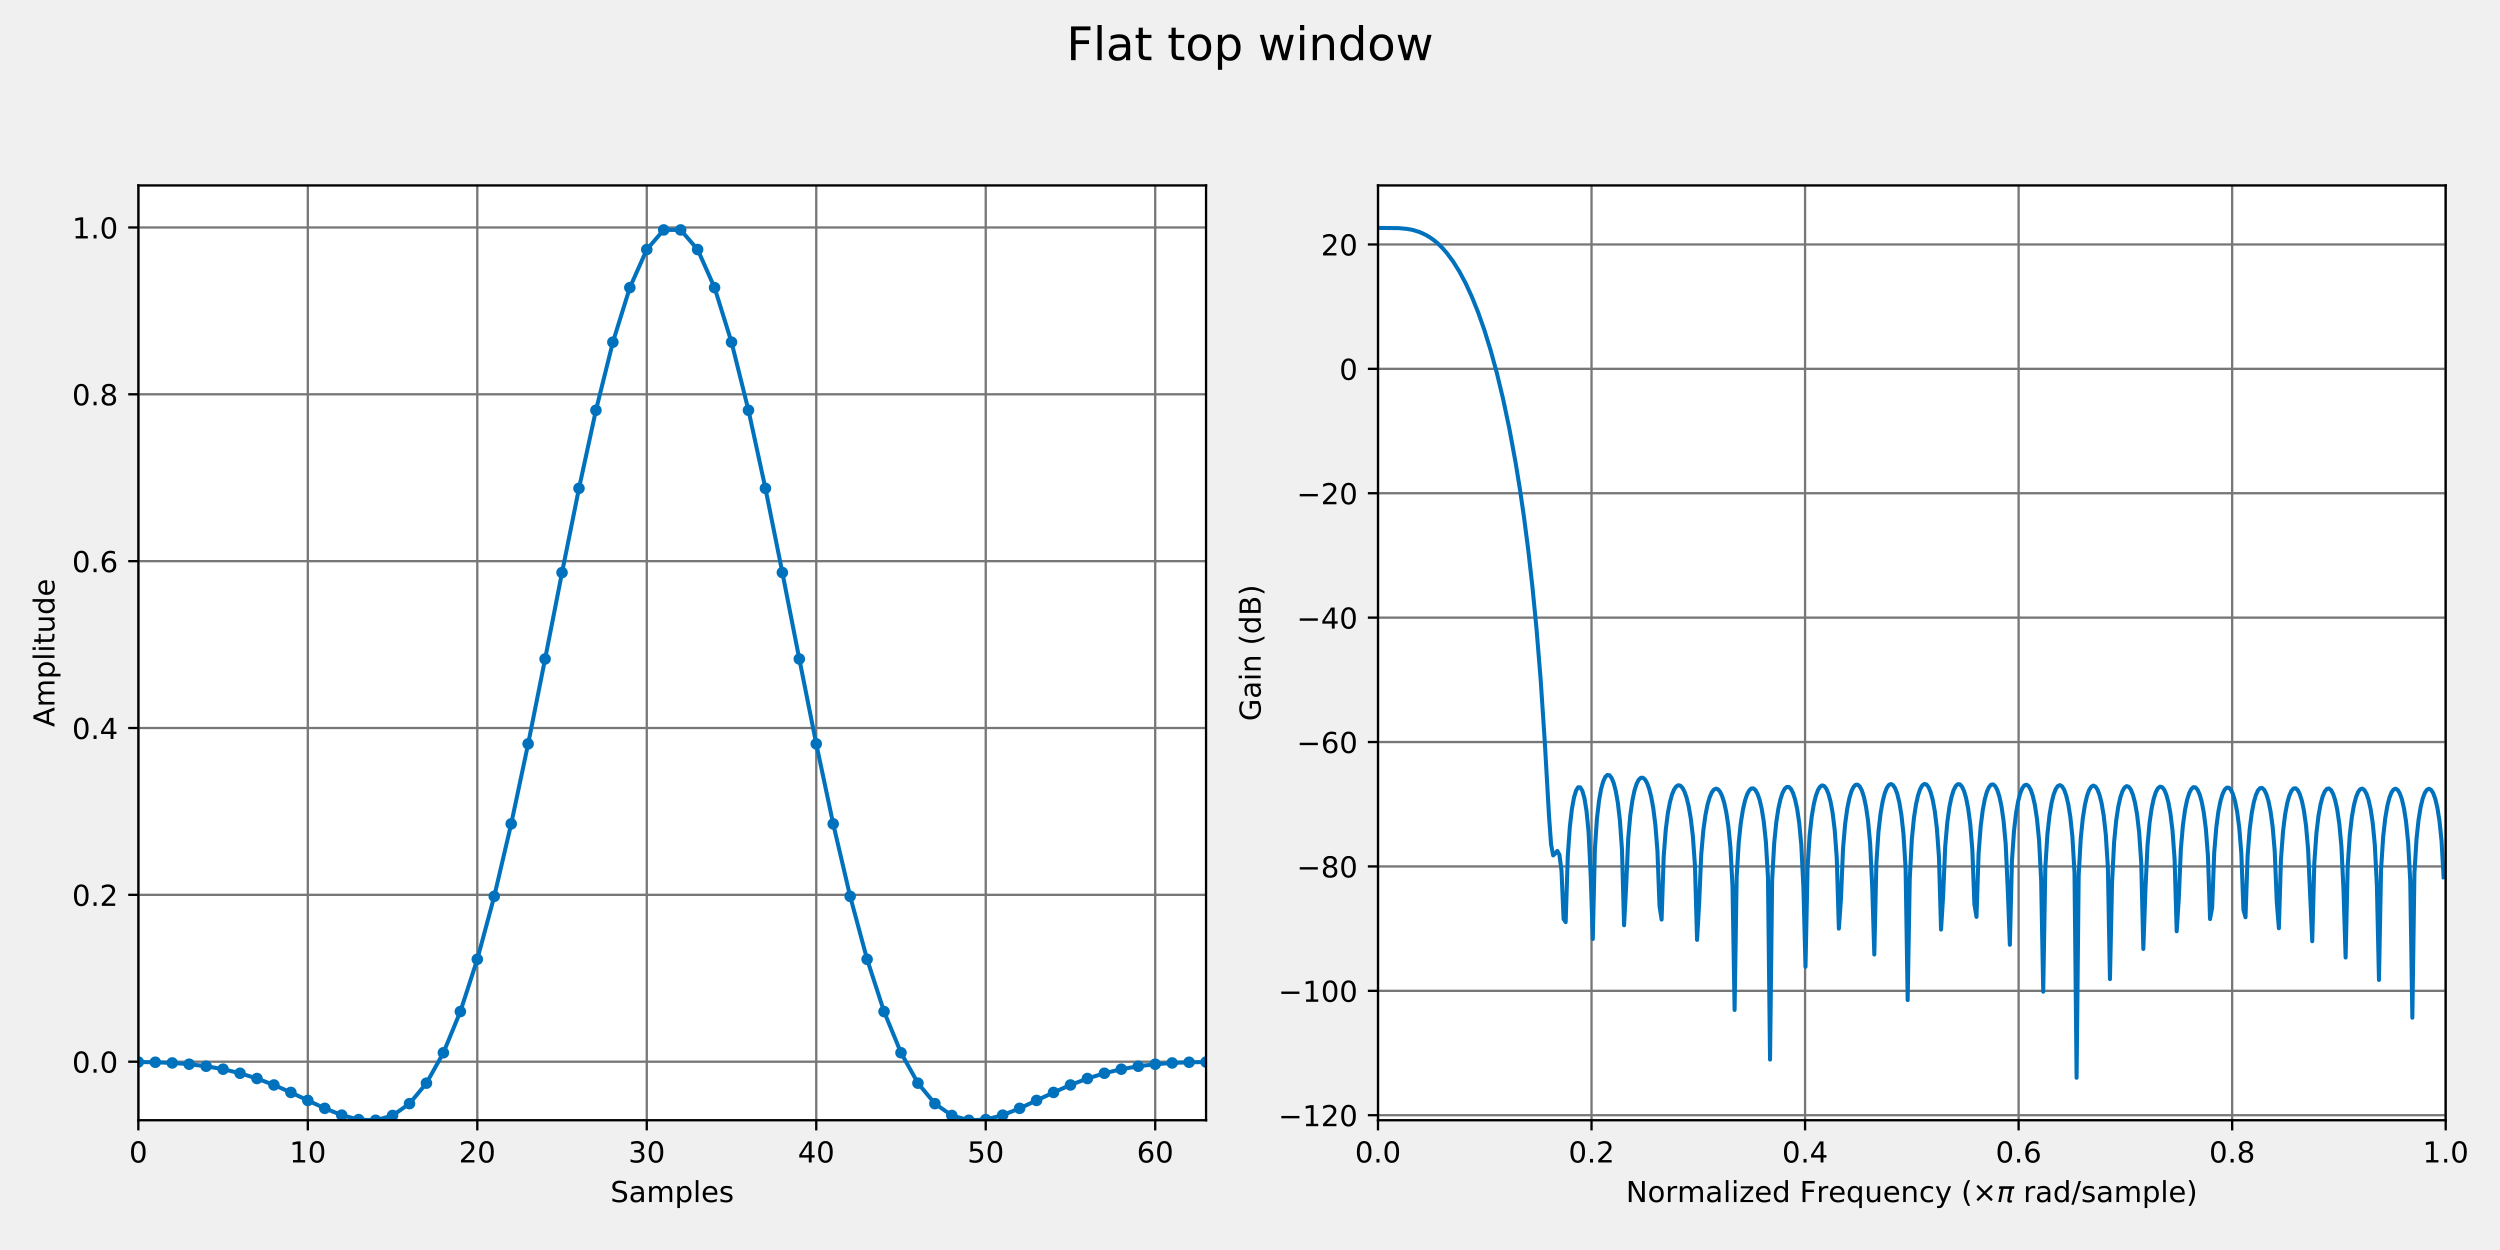 <?xml version="1.0" encoding="utf-8" standalone="no"?>
<!DOCTYPE svg PUBLIC "-//W3C//DTD SVG 1.1//EN"
  "http://www.w3.org/Graphics/SVG/1.1/DTD/svg11.dtd">
<!-- Created with matplotlib (https://matplotlib.org/) -->
<svg height="432pt" version="1.1" viewBox="0 0 864 432" width="864pt" xmlns="http://www.w3.org/2000/svg" xmlns:xlink="http://www.w3.org/1999/xlink">
 <defs>
  <style type="text/css">*{stroke-linecap:butt;stroke-linejoin:round;}</style>
 </defs>
 <g id="figure_1">
  <g id="patch_1">
   <path d="M 0 432 
L 864 432 
L 864 0 
L 0 0 
z
" style="fill:#f0f0f0;"/>
  </g>
  <g id="axes_1">
   <g id="patch_2">
    <path d="M 47.81 387.16 
L 416.812 387.16 
L 416.812 64.08 
L 47.81 64.08 
z
" style="fill:#ffffff;"/>
   </g>
   <g id="matplotlib.axis_1">
    <g id="xtick_1">
     <g id="line2d_1">
      <path clip-path="url(#p58a4da4b62)" d="M 47.81 387.16 
L 47.81 64.08 
" style="fill:none;stroke:#777777;stroke-linecap:square;stroke-width:0.8;"/>
     </g>
     <g id="line2d_2">
      <defs>
       <path d="M 0 0 
L 0 3.5 
" id="m24d1edf289" style="stroke:#000000;stroke-width:0.8;"/>
      </defs>
      <g>
       <use style="stroke:#000000;stroke-width:0.8;" x="47.81" xlink:href="#m24d1edf289" y="387.16"/>
      </g>
     </g>
     <g id="text_1">
      <!-- 0 -->
      <g transform="translate(44.629 401.758)scale(0.1 -0.1)">
       <defs>
        <path d="M 31.781 66.406 
Q 24.172 66.406 20.328 58.906 
Q 16.5 51.422 16.5 36.375 
Q 16.5 21.391 20.328 13.891 
Q 24.172 6.391 31.781 6.391 
Q 39.453 6.391 43.281 13.891 
Q 47.125 21.391 47.125 36.375 
Q 47.125 51.422 43.281 58.906 
Q 39.453 66.406 31.781 66.406 
z
M 31.781 74.219 
Q 44.047 74.219 50.516 64.516 
Q 56.984 54.828 56.984 36.375 
Q 56.984 17.969 50.516 8.266 
Q 44.047 -1.422 31.781 -1.422 
Q 19.531 -1.422 13.062 8.266 
Q 6.594 17.969 6.594 36.375 
Q 6.594 54.828 13.062 64.516 
Q 19.531 74.219 31.781 74.219 
z
" id="DejaVuSans-48"/>
       </defs>
       <use xlink:href="#DejaVuSans-48"/>
      </g>
     </g>
    </g>
    <g id="xtick_2">
     <g id="line2d_3">
      <path clip-path="url(#p58a4da4b62)" d="M 106.382 387.16 
L 106.382 64.08 
" style="fill:none;stroke:#777777;stroke-linecap:square;stroke-width:0.8;"/>
     </g>
     <g id="line2d_4">
      <g>
       <use style="stroke:#000000;stroke-width:0.8;" x="106.382" xlink:href="#m24d1edf289" y="387.16"/>
      </g>
     </g>
     <g id="text_2">
      <!-- 10 -->
      <g transform="translate(100.019 401.758)scale(0.1 -0.1)">
       <defs>
        <path d="M 12.406 8.297 
L 28.516 8.297 
L 28.516 63.922 
L 10.984 60.406 
L 10.984 69.391 
L 28.422 72.906 
L 38.281 72.906 
L 38.281 8.297 
L 54.391 8.297 
L 54.391 0 
L 12.406 0 
z
" id="DejaVuSans-49"/>
       </defs>
       <use xlink:href="#DejaVuSans-49"/>
       <use x="63.623" xlink:href="#DejaVuSans-48"/>
      </g>
     </g>
    </g>
    <g id="xtick_3">
     <g id="line2d_5">
      <path clip-path="url(#p58a4da4b62)" d="M 164.954 387.16 
L 164.954 64.08 
" style="fill:none;stroke:#777777;stroke-linecap:square;stroke-width:0.8;"/>
     </g>
     <g id="line2d_6">
      <g>
       <use style="stroke:#000000;stroke-width:0.8;" x="164.954" xlink:href="#m24d1edf289" y="387.16"/>
      </g>
     </g>
     <g id="text_3">
      <!-- 20 -->
      <g transform="translate(158.591 401.758)scale(0.1 -0.1)">
       <defs>
        <path d="M 19.188 8.297 
L 53.609 8.297 
L 53.609 0 
L 7.328 0 
L 7.328 8.297 
Q 12.938 14.109 22.625 23.891 
Q 32.328 33.688 34.812 36.531 
Q 39.547 41.844 41.422 45.531 
Q 43.312 49.219 43.312 52.781 
Q 43.312 58.594 39.234 62.25 
Q 35.156 65.922 28.609 65.922 
Q 23.969 65.922 18.812 64.312 
Q 13.672 62.703 7.812 59.422 
L 7.812 69.391 
Q 13.766 71.781 18.938 73 
Q 24.125 74.219 28.422 74.219 
Q 39.75 74.219 46.484 68.547 
Q 53.219 62.891 53.219 53.422 
Q 53.219 48.922 51.531 44.891 
Q 49.859 40.875 45.406 35.406 
Q 44.188 33.984 37.641 27.219 
Q 31.109 20.453 19.188 8.297 
z
" id="DejaVuSans-50"/>
       </defs>
       <use xlink:href="#DejaVuSans-50"/>
       <use x="63.623" xlink:href="#DejaVuSans-48"/>
      </g>
     </g>
    </g>
    <g id="xtick_4">
     <g id="line2d_7">
      <path clip-path="url(#p58a4da4b62)" d="M 223.525 387.16 
L 223.525 64.08 
" style="fill:none;stroke:#777777;stroke-linecap:square;stroke-width:0.8;"/>
     </g>
     <g id="line2d_8">
      <g>
       <use style="stroke:#000000;stroke-width:0.8;" x="223.525" xlink:href="#m24d1edf289" y="387.16"/>
      </g>
     </g>
     <g id="text_4">
      <!-- 30 -->
      <g transform="translate(217.163 401.758)scale(0.1 -0.1)">
       <defs>
        <path d="M 40.578 39.312 
Q 47.656 37.797 51.625 33 
Q 55.609 28.219 55.609 21.188 
Q 55.609 10.406 48.188 4.484 
Q 40.766 -1.422 27.094 -1.422 
Q 22.516 -1.422 17.656 -0.516 
Q 12.797 0.391 7.625 2.203 
L 7.625 11.719 
Q 11.719 9.328 16.594 8.109 
Q 21.484 6.891 26.812 6.891 
Q 36.078 6.891 40.938 10.547 
Q 45.797 14.203 45.797 21.188 
Q 45.797 27.641 41.281 31.266 
Q 36.766 34.906 28.719 34.906 
L 20.219 34.906 
L 20.219 43.016 
L 29.109 43.016 
Q 36.375 43.016 40.234 45.922 
Q 44.094 48.828 44.094 54.297 
Q 44.094 59.906 40.109 62.906 
Q 36.141 65.922 28.719 65.922 
Q 24.656 65.922 20.016 65.031 
Q 15.375 64.156 9.812 62.312 
L 9.812 71.094 
Q 15.438 72.656 20.344 73.438 
Q 25.25 74.219 29.594 74.219 
Q 40.828 74.219 47.359 69.109 
Q 53.906 64.016 53.906 55.328 
Q 53.906 49.266 50.438 45.094 
Q 46.969 40.922 40.578 39.312 
z
" id="DejaVuSans-51"/>
       </defs>
       <use xlink:href="#DejaVuSans-51"/>
       <use x="63.623" xlink:href="#DejaVuSans-48"/>
      </g>
     </g>
    </g>
    <g id="xtick_5">
     <g id="line2d_9">
      <path clip-path="url(#p58a4da4b62)" d="M 282.097 387.16 
L 282.097 64.08 
" style="fill:none;stroke:#777777;stroke-linecap:square;stroke-width:0.8;"/>
     </g>
     <g id="line2d_10">
      <g>
       <use style="stroke:#000000;stroke-width:0.8;" x="282.097" xlink:href="#m24d1edf289" y="387.16"/>
      </g>
     </g>
     <g id="text_5">
      <!-- 40 -->
      <g transform="translate(275.735 401.758)scale(0.1 -0.1)">
       <defs>
        <path d="M 37.797 64.312 
L 12.891 25.391 
L 37.797 25.391 
z
M 35.203 72.906 
L 47.609 72.906 
L 47.609 25.391 
L 58.016 25.391 
L 58.016 17.188 
L 47.609 17.188 
L 47.609 0 
L 37.797 0 
L 37.797 17.188 
L 4.891 17.188 
L 4.891 26.703 
z
" id="DejaVuSans-52"/>
       </defs>
       <use xlink:href="#DejaVuSans-52"/>
       <use x="63.623" xlink:href="#DejaVuSans-48"/>
      </g>
     </g>
    </g>
    <g id="xtick_6">
     <g id="line2d_11">
      <path clip-path="url(#p58a4da4b62)" d="M 340.669 387.16 
L 340.669 64.08 
" style="fill:none;stroke:#777777;stroke-linecap:square;stroke-width:0.8;"/>
     </g>
     <g id="line2d_12">
      <g>
       <use style="stroke:#000000;stroke-width:0.8;" x="340.669" xlink:href="#m24d1edf289" y="387.16"/>
      </g>
     </g>
     <g id="text_6">
      <!-- 50 -->
      <g transform="translate(334.307 401.758)scale(0.1 -0.1)">
       <defs>
        <path d="M 10.797 72.906 
L 49.516 72.906 
L 49.516 64.594 
L 19.828 64.594 
L 19.828 46.734 
Q 21.969 47.469 24.109 47.828 
Q 26.266 48.188 28.422 48.188 
Q 40.625 48.188 47.75 41.5 
Q 54.891 34.812 54.891 23.391 
Q 54.891 11.625 47.562 5.094 
Q 40.234 -1.422 26.906 -1.422 
Q 22.312 -1.422 17.547 -0.641 
Q 12.797 0.141 7.719 1.703 
L 7.719 11.625 
Q 12.109 9.234 16.797 8.062 
Q 21.484 6.891 26.703 6.891 
Q 35.156 6.891 40.078 11.328 
Q 45.016 15.766 45.016 23.391 
Q 45.016 31 40.078 35.438 
Q 35.156 39.891 26.703 39.891 
Q 22.75 39.891 18.812 39.016 
Q 14.891 38.141 10.797 36.281 
z
" id="DejaVuSans-53"/>
       </defs>
       <use xlink:href="#DejaVuSans-53"/>
       <use x="63.623" xlink:href="#DejaVuSans-48"/>
      </g>
     </g>
    </g>
    <g id="xtick_7">
     <g id="line2d_13">
      <path clip-path="url(#p58a4da4b62)" d="M 399.241 387.16 
L 399.241 64.08 
" style="fill:none;stroke:#777777;stroke-linecap:square;stroke-width:0.8;"/>
     </g>
     <g id="line2d_14">
      <g>
       <use style="stroke:#000000;stroke-width:0.8;" x="399.241" xlink:href="#m24d1edf289" y="387.16"/>
      </g>
     </g>
     <g id="text_7">
      <!-- 60 -->
      <g transform="translate(392.878 401.758)scale(0.1 -0.1)">
       <defs>
        <path d="M 33.016 40.375 
Q 26.375 40.375 22.484 35.828 
Q 18.609 31.297 18.609 23.391 
Q 18.609 15.531 22.484 10.953 
Q 26.375 6.391 33.016 6.391 
Q 39.656 6.391 43.531 10.953 
Q 47.406 15.531 47.406 23.391 
Q 47.406 31.297 43.531 35.828 
Q 39.656 40.375 33.016 40.375 
z
M 52.594 71.297 
L 52.594 62.312 
Q 48.875 64.062 45.094 64.984 
Q 41.312 65.922 37.594 65.922 
Q 27.828 65.922 22.672 59.328 
Q 17.531 52.734 16.797 39.406 
Q 19.672 43.656 24.016 45.922 
Q 28.375 48.188 33.594 48.188 
Q 44.578 48.188 50.953 41.516 
Q 57.328 34.859 57.328 23.391 
Q 57.328 12.156 50.688 5.359 
Q 44.047 -1.422 33.016 -1.422 
Q 20.359 -1.422 13.672 8.266 
Q 6.984 17.969 6.984 36.375 
Q 6.984 53.656 15.188 63.938 
Q 23.391 74.219 37.203 74.219 
Q 40.922 74.219 44.703 73.484 
Q 48.484 72.75 52.594 71.297 
z
" id="DejaVuSans-54"/>
       </defs>
       <use xlink:href="#DejaVuSans-54"/>
       <use x="63.623" xlink:href="#DejaVuSans-48"/>
      </g>
     </g>
    </g>
    <g id="text_8">
     <!-- Samples -->
     <g transform="translate(210.958 415.437)scale(0.1 -0.1)">
      <defs>
       <path d="M 53.516 70.516 
L 53.516 60.891 
Q 47.906 63.578 42.922 64.891 
Q 37.938 66.219 33.297 66.219 
Q 25.25 66.219 20.875 63.094 
Q 16.5 59.969 16.5 54.203 
Q 16.5 49.359 19.406 46.891 
Q 22.312 44.438 30.422 42.922 
L 36.375 41.703 
Q 47.406 39.594 52.656 34.297 
Q 57.906 29 57.906 20.125 
Q 57.906 9.516 50.797 4.047 
Q 43.703 -1.422 29.984 -1.422 
Q 24.812 -1.422 18.969 -0.25 
Q 13.141 0.922 6.891 3.219 
L 6.891 13.375 
Q 12.891 10.016 18.656 8.297 
Q 24.422 6.594 29.984 6.594 
Q 38.422 6.594 43.016 9.906 
Q 47.609 13.234 47.609 19.391 
Q 47.609 24.75 44.312 27.781 
Q 41.016 30.812 33.5 32.328 
L 27.484 33.5 
Q 16.453 35.688 11.516 40.375 
Q 6.594 45.062 6.594 53.422 
Q 6.594 63.094 13.406 68.656 
Q 20.219 74.219 32.172 74.219 
Q 37.312 74.219 42.625 73.281 
Q 47.953 72.359 53.516 70.516 
z
" id="DejaVuSans-83"/>
       <path d="M 34.281 27.484 
Q 23.391 27.484 19.188 25 
Q 14.984 22.516 14.984 16.5 
Q 14.984 11.719 18.141 8.906 
Q 21.297 6.109 26.703 6.109 
Q 34.188 6.109 38.703 11.406 
Q 43.219 16.703 43.219 25.484 
L 43.219 27.484 
z
M 52.203 31.203 
L 52.203 0 
L 43.219 0 
L 43.219 8.297 
Q 40.141 3.328 35.547 0.953 
Q 30.953 -1.422 24.312 -1.422 
Q 15.922 -1.422 10.953 3.297 
Q 6 8.016 6 15.922 
Q 6 25.141 12.172 29.828 
Q 18.359 34.516 30.609 34.516 
L 43.219 34.516 
L 43.219 35.406 
Q 43.219 41.609 39.141 45 
Q 35.062 48.391 27.688 48.391 
Q 23 48.391 18.547 47.266 
Q 14.109 46.141 10.016 43.891 
L 10.016 52.203 
Q 14.938 54.109 19.578 55.047 
Q 24.219 56 28.609 56 
Q 40.484 56 46.344 49.844 
Q 52.203 43.703 52.203 31.203 
z
" id="DejaVuSans-97"/>
       <path d="M 52 44.188 
Q 55.375 50.25 60.062 53.125 
Q 64.75 56 71.094 56 
Q 79.641 56 84.281 50.016 
Q 88.922 44.047 88.922 33.016 
L 88.922 0 
L 79.891 0 
L 79.891 32.719 
Q 79.891 40.578 77.094 44.375 
Q 74.312 48.188 68.609 48.188 
Q 61.625 48.188 57.562 43.547 
Q 53.516 38.922 53.516 30.906 
L 53.516 0 
L 44.484 0 
L 44.484 32.719 
Q 44.484 40.625 41.703 44.406 
Q 38.922 48.188 33.109 48.188 
Q 26.219 48.188 22.156 43.531 
Q 18.109 38.875 18.109 30.906 
L 18.109 0 
L 9.078 0 
L 9.078 54.688 
L 18.109 54.688 
L 18.109 46.188 
Q 21.188 51.219 25.484 53.609 
Q 29.781 56 35.688 56 
Q 41.656 56 45.828 52.969 
Q 50 49.953 52 44.188 
z
" id="DejaVuSans-109"/>
       <path d="M 18.109 8.203 
L 18.109 -20.797 
L 9.078 -20.797 
L 9.078 54.688 
L 18.109 54.688 
L 18.109 46.391 
Q 20.953 51.266 25.266 53.625 
Q 29.594 56 35.594 56 
Q 45.562 56 51.781 48.094 
Q 58.016 40.188 58.016 27.297 
Q 58.016 14.406 51.781 6.484 
Q 45.562 -1.422 35.594 -1.422 
Q 29.594 -1.422 25.266 0.953 
Q 20.953 3.328 18.109 8.203 
z
M 48.688 27.297 
Q 48.688 37.203 44.609 42.844 
Q 40.531 48.484 33.406 48.484 
Q 26.266 48.484 22.188 42.844 
Q 18.109 37.203 18.109 27.297 
Q 18.109 17.391 22.188 11.75 
Q 26.266 6.109 33.406 6.109 
Q 40.531 6.109 44.609 11.75 
Q 48.688 17.391 48.688 27.297 
z
" id="DejaVuSans-112"/>
       <path d="M 9.422 75.984 
L 18.406 75.984 
L 18.406 0 
L 9.422 0 
z
" id="DejaVuSans-108"/>
       <path d="M 56.203 29.594 
L 56.203 25.203 
L 14.891 25.203 
Q 15.484 15.922 20.484 11.062 
Q 25.484 6.203 34.422 6.203 
Q 39.594 6.203 44.453 7.469 
Q 49.312 8.734 54.109 11.281 
L 54.109 2.781 
Q 49.266 0.734 44.188 -0.344 
Q 39.109 -1.422 33.891 -1.422 
Q 20.797 -1.422 13.156 6.188 
Q 5.516 13.812 5.516 26.812 
Q 5.516 40.234 12.766 48.109 
Q 20.016 56 32.328 56 
Q 43.359 56 49.781 48.891 
Q 56.203 41.797 56.203 29.594 
z
M 47.219 32.234 
Q 47.125 39.594 43.094 43.984 
Q 39.062 48.391 32.422 48.391 
Q 24.906 48.391 20.391 44.141 
Q 15.875 39.891 15.188 32.172 
z
" id="DejaVuSans-101"/>
       <path d="M 44.281 53.078 
L 44.281 44.578 
Q 40.484 46.531 36.375 47.5 
Q 32.281 48.484 27.875 48.484 
Q 21.188 48.484 17.844 46.438 
Q 14.5 44.391 14.5 40.281 
Q 14.5 37.156 16.891 35.375 
Q 19.281 33.594 26.516 31.984 
L 29.594 31.297 
Q 39.156 29.25 43.188 25.516 
Q 47.219 21.781 47.219 15.094 
Q 47.219 7.469 41.188 3.016 
Q 35.156 -1.422 24.609 -1.422 
Q 20.219 -1.422 15.453 -0.562 
Q 10.688 0.297 5.422 2 
L 5.422 11.281 
Q 10.406 8.688 15.234 7.391 
Q 20.062 6.109 24.812 6.109 
Q 31.156 6.109 34.562 8.281 
Q 37.984 10.453 37.984 14.406 
Q 37.984 18.062 35.516 20.016 
Q 33.062 21.969 24.703 23.781 
L 21.578 24.516 
Q 13.234 26.266 9.516 29.906 
Q 5.812 33.547 5.812 39.891 
Q 5.812 47.609 11.281 51.797 
Q 16.75 56 26.812 56 
Q 31.781 56 36.172 55.266 
Q 40.578 54.547 44.281 53.078 
z
" id="DejaVuSans-115"/>
      </defs>
      <use xlink:href="#DejaVuSans-83"/>
      <use x="63.477" xlink:href="#DejaVuSans-97"/>
      <use x="124.756" xlink:href="#DejaVuSans-109"/>
      <use x="222.168" xlink:href="#DejaVuSans-112"/>
      <use x="285.645" xlink:href="#DejaVuSans-108"/>
      <use x="313.428" xlink:href="#DejaVuSans-101"/>
      <use x="374.951" xlink:href="#DejaVuSans-115"/>
     </g>
    </g>
   </g>
   <g id="matplotlib.axis_2">
    <g id="ytick_1">
     <g id="line2d_15">
      <path clip-path="url(#p58a4da4b62)" d="M 47.81 366.921 
L 416.812 366.921 
" style="fill:none;stroke:#777777;stroke-linecap:square;stroke-width:0.8;"/>
     </g>
     <g id="line2d_16">
      <defs>
       <path d="M 0 0 
L -3.5 0 
" id="m419f3c0f50" style="stroke:#000000;stroke-width:0.8;"/>
      </defs>
      <g>
       <use style="stroke:#000000;stroke-width:0.8;" x="47.81" xlink:href="#m419f3c0f50" y="366.921"/>
      </g>
     </g>
     <g id="text_9">
      <!-- 0.0 -->
      <g transform="translate(24.907 370.72)scale(0.1 -0.1)">
       <defs>
        <path d="M 10.688 12.406 
L 21 12.406 
L 21 0 
L 10.688 0 
z
" id="DejaVuSans-46"/>
       </defs>
       <use xlink:href="#DejaVuSans-48"/>
       <use x="63.623" xlink:href="#DejaVuSans-46"/>
       <use x="95.41" xlink:href="#DejaVuSans-48"/>
      </g>
     </g>
    </g>
    <g id="ytick_2">
     <g id="line2d_17">
      <path clip-path="url(#p58a4da4b62)" d="M 47.81 309.259 
L 416.812 309.259 
" style="fill:none;stroke:#777777;stroke-linecap:square;stroke-width:0.8;"/>
     </g>
     <g id="line2d_18">
      <g>
       <use style="stroke:#000000;stroke-width:0.8;" x="47.81" xlink:href="#m419f3c0f50" y="309.259"/>
      </g>
     </g>
     <g id="text_10">
      <!-- 0.2 -->
      <g transform="translate(24.907 313.058)scale(0.1 -0.1)">
       <use xlink:href="#DejaVuSans-48"/>
       <use x="63.623" xlink:href="#DejaVuSans-46"/>
       <use x="95.41" xlink:href="#DejaVuSans-50"/>
      </g>
     </g>
    </g>
    <g id="ytick_3">
     <g id="line2d_19">
      <path clip-path="url(#p58a4da4b62)" d="M 47.81 251.596 
L 416.812 251.596 
" style="fill:none;stroke:#777777;stroke-linecap:square;stroke-width:0.8;"/>
     </g>
     <g id="line2d_20">
      <g>
       <use style="stroke:#000000;stroke-width:0.8;" x="47.81" xlink:href="#m419f3c0f50" y="251.596"/>
      </g>
     </g>
     <g id="text_11">
      <!-- 0.4 -->
      <g transform="translate(24.907 255.395)scale(0.1 -0.1)">
       <use xlink:href="#DejaVuSans-48"/>
       <use x="63.623" xlink:href="#DejaVuSans-46"/>
       <use x="95.41" xlink:href="#DejaVuSans-52"/>
      </g>
     </g>
    </g>
    <g id="ytick_4">
     <g id="line2d_21">
      <path clip-path="url(#p58a4da4b62)" d="M 47.81 193.934 
L 416.812 193.934 
" style="fill:none;stroke:#777777;stroke-linecap:square;stroke-width:0.8;"/>
     </g>
     <g id="line2d_22">
      <g>
       <use style="stroke:#000000;stroke-width:0.8;" x="47.81" xlink:href="#m419f3c0f50" y="193.934"/>
      </g>
     </g>
     <g id="text_12">
      <!-- 0.6 -->
      <g transform="translate(24.907 197.733)scale(0.1 -0.1)">
       <use xlink:href="#DejaVuSans-48"/>
       <use x="63.623" xlink:href="#DejaVuSans-46"/>
       <use x="95.41" xlink:href="#DejaVuSans-54"/>
      </g>
     </g>
    </g>
    <g id="ytick_5">
     <g id="line2d_23">
      <path clip-path="url(#p58a4da4b62)" d="M 47.81 136.272 
L 416.812 136.272 
" style="fill:none;stroke:#777777;stroke-linecap:square;stroke-width:0.8;"/>
     </g>
     <g id="line2d_24">
      <g>
       <use style="stroke:#000000;stroke-width:0.8;" x="47.81" xlink:href="#m419f3c0f50" y="136.272"/>
      </g>
     </g>
     <g id="text_13">
      <!-- 0.8 -->
      <g transform="translate(24.907 140.071)scale(0.1 -0.1)">
       <defs>
        <path d="M 31.781 34.625 
Q 24.75 34.625 20.719 30.859 
Q 16.703 27.094 16.703 20.516 
Q 16.703 13.922 20.719 10.156 
Q 24.75 6.391 31.781 6.391 
Q 38.812 6.391 42.859 10.172 
Q 46.922 13.969 46.922 20.516 
Q 46.922 27.094 42.891 30.859 
Q 38.875 34.625 31.781 34.625 
z
M 21.922 38.812 
Q 15.578 40.375 12.031 44.719 
Q 8.5 49.078 8.5 55.328 
Q 8.5 64.062 14.719 69.141 
Q 20.953 74.219 31.781 74.219 
Q 42.672 74.219 48.875 69.141 
Q 55.078 64.062 55.078 55.328 
Q 55.078 49.078 51.531 44.719 
Q 48 40.375 41.703 38.812 
Q 48.828 37.156 52.797 32.312 
Q 56.781 27.484 56.781 20.516 
Q 56.781 9.906 50.312 4.234 
Q 43.844 -1.422 31.781 -1.422 
Q 19.734 -1.422 13.25 4.234 
Q 6.781 9.906 6.781 20.516 
Q 6.781 27.484 10.781 32.312 
Q 14.797 37.156 21.922 38.812 
z
M 18.312 54.391 
Q 18.312 48.734 21.844 45.562 
Q 25.391 42.391 31.781 42.391 
Q 38.141 42.391 41.719 45.562 
Q 45.312 48.734 45.312 54.391 
Q 45.312 60.062 41.719 63.234 
Q 38.141 66.406 31.781 66.406 
Q 25.391 66.406 21.844 63.234 
Q 18.312 60.062 18.312 54.391 
z
" id="DejaVuSans-56"/>
       </defs>
       <use xlink:href="#DejaVuSans-48"/>
       <use x="63.623" xlink:href="#DejaVuSans-46"/>
       <use x="95.41" xlink:href="#DejaVuSans-56"/>
      </g>
     </g>
    </g>
    <g id="ytick_6">
     <g id="line2d_25">
      <path clip-path="url(#p58a4da4b62)" d="M 47.81 78.609 
L 416.812 78.609 
" style="fill:none;stroke:#777777;stroke-linecap:square;stroke-width:0.8;"/>
     </g>
     <g id="line2d_26">
      <g>
       <use style="stroke:#000000;stroke-width:0.8;" x="47.81" xlink:href="#m419f3c0f50" y="78.609"/>
      </g>
     </g>
     <g id="text_14">
      <!-- 1.0 -->
      <g transform="translate(24.907 82.409)scale(0.1 -0.1)">
       <use xlink:href="#DejaVuSans-49"/>
       <use x="63.623" xlink:href="#DejaVuSans-46"/>
       <use x="95.41" xlink:href="#DejaVuSans-48"/>
      </g>
     </g>
    </g>
    <g id="text_15">
     <!-- Amplitude -->
     <g transform="translate(18.827 251.243)rotate(-90)scale(0.1 -0.1)">
      <defs>
       <path d="M 34.188 63.188 
L 20.797 26.906 
L 47.609 26.906 
z
M 28.609 72.906 
L 39.797 72.906 
L 67.578 0 
L 57.328 0 
L 50.688 18.703 
L 17.828 18.703 
L 11.188 0 
L 0.781 0 
z
" id="DejaVuSans-65"/>
       <path d="M 9.422 54.688 
L 18.406 54.688 
L 18.406 0 
L 9.422 0 
z
M 9.422 75.984 
L 18.406 75.984 
L 18.406 64.594 
L 9.422 64.594 
z
" id="DejaVuSans-105"/>
       <path d="M 18.312 70.219 
L 18.312 54.688 
L 36.812 54.688 
L 36.812 47.703 
L 18.312 47.703 
L 18.312 18.016 
Q 18.312 11.328 20.141 9.422 
Q 21.969 7.516 27.594 7.516 
L 36.812 7.516 
L 36.812 0 
L 27.594 0 
Q 17.188 0 13.234 3.875 
Q 9.281 7.766 9.281 18.016 
L 9.281 47.703 
L 2.688 47.703 
L 2.688 54.688 
L 9.281 54.688 
L 9.281 70.219 
z
" id="DejaVuSans-116"/>
       <path d="M 8.5 21.578 
L 8.5 54.688 
L 17.484 54.688 
L 17.484 21.922 
Q 17.484 14.156 20.5 10.266 
Q 23.531 6.391 29.594 6.391 
Q 36.859 6.391 41.078 11.031 
Q 45.312 15.672 45.312 23.688 
L 45.312 54.688 
L 54.297 54.688 
L 54.297 0 
L 45.312 0 
L 45.312 8.406 
Q 42.047 3.422 37.719 1 
Q 33.406 -1.422 27.688 -1.422 
Q 18.266 -1.422 13.375 4.438 
Q 8.5 10.297 8.5 21.578 
z
M 31.109 56 
z
" id="DejaVuSans-117"/>
       <path d="M 45.406 46.391 
L 45.406 75.984 
L 54.391 75.984 
L 54.391 0 
L 45.406 0 
L 45.406 8.203 
Q 42.578 3.328 38.25 0.953 
Q 33.938 -1.422 27.875 -1.422 
Q 17.969 -1.422 11.734 6.484 
Q 5.516 14.406 5.516 27.297 
Q 5.516 40.188 11.734 48.094 
Q 17.969 56 27.875 56 
Q 33.938 56 38.25 53.625 
Q 42.578 51.266 45.406 46.391 
z
M 14.797 27.297 
Q 14.797 17.391 18.875 11.75 
Q 22.953 6.109 30.078 6.109 
Q 37.203 6.109 41.297 11.75 
Q 45.406 17.391 45.406 27.297 
Q 45.406 37.203 41.297 42.844 
Q 37.203 48.484 30.078 48.484 
Q 22.953 48.484 18.875 42.844 
Q 14.797 37.203 14.797 27.297 
z
" id="DejaVuSans-100"/>
      </defs>
      <use xlink:href="#DejaVuSans-65"/>
      <use x="68.408" xlink:href="#DejaVuSans-109"/>
      <use x="165.82" xlink:href="#DejaVuSans-112"/>
      <use x="229.297" xlink:href="#DejaVuSans-108"/>
      <use x="257.08" xlink:href="#DejaVuSans-105"/>
      <use x="284.863" xlink:href="#DejaVuSans-116"/>
      <use x="324.072" xlink:href="#DejaVuSans-117"/>
      <use x="387.451" xlink:href="#DejaVuSans-100"/>
      <use x="450.928" xlink:href="#DejaVuSans-101"/>
     </g>
    </g>
   </g>
   <g id="line2d_27">
    <path clip-path="url(#p58a4da4b62)" d="M 47.81 367.042 
L 53.667 367.117 
L 59.524 367.355 
L 65.382 367.794 
L 71.239 368.492 
L 77.096 369.513 
L 82.953 370.916 
L 88.81 372.737 
L 94.667 374.968 
L 100.525 377.542 
L 106.382 380.313 
L 112.239 383.04 
L 118.096 385.39 
L 123.953 386.933 
L 129.811 387.16 
L 135.668 385.513 
L 141.525 381.419 
L 147.382 374.342 
L 153.239 363.835 
L 159.096 349.599 
L 164.954 331.532 
L 170.811 309.774 
L 176.668 284.73 
L 182.525 257.076 
L 188.382 227.744 
L 194.24 197.878 
L 200.097 168.771 
L 205.954 141.786 
L 211.811 118.259 
L 217.668 99.407 
L 223.525 86.237 
L 229.383 79.465 
L 235.24 79.465 
L 241.097 86.237 
L 246.954 99.407 
L 252.811 118.259 
L 258.669 141.786 
L 264.526 168.771 
L 270.383 197.878 
L 276.24 227.744 
L 282.097 257.076 
L 287.954 284.73 
L 293.812 309.774 
L 299.669 331.532 
L 305.526 349.599 
L 311.383 363.835 
L 317.24 374.342 
L 323.098 381.419 
L 328.955 385.513 
L 334.812 387.16 
L 340.669 386.933 
L 346.526 385.39 
L 352.383 383.04 
L 358.241 380.313 
L 364.098 377.542 
L 369.955 374.968 
L 375.812 372.737 
L 381.669 370.916 
L 387.527 369.513 
L 393.384 368.492 
L 399.241 367.794 
L 405.098 367.355 
L 410.955 367.117 
L 416.812 367.042 
" style="fill:none;stroke:#0072bd;stroke-linecap:square;stroke-width:1.4;"/>
    <defs>
     <path d="M 0 1.5 
C 0.398 1.5 0.779 1.342 1.061 1.061 
C 1.342 0.779 1.5 0.398 1.5 0 
C 1.5 -0.398 1.342 -0.779 1.061 -1.061 
C 0.779 -1.342 0.398 -1.5 0 -1.5 
C -0.398 -1.5 -0.779 -1.342 -1.061 -1.061 
C -1.342 -0.779 -1.5 -0.398 -1.5 0 
C -1.5 0.398 -1.342 0.779 -1.061 1.061 
C -0.779 1.342 -0.398 1.5 0 1.5 
z
" id="m1a13605e2d" style="stroke:#0072bd;"/>
    </defs>
    <g clip-path="url(#p58a4da4b62)">
     <use style="fill:#0072bd;stroke:#0072bd;" x="47.81" xlink:href="#m1a13605e2d" y="367.042"/>
     <use style="fill:#0072bd;stroke:#0072bd;" x="53.667" xlink:href="#m1a13605e2d" y="367.117"/>
     <use style="fill:#0072bd;stroke:#0072bd;" x="59.524" xlink:href="#m1a13605e2d" y="367.355"/>
     <use style="fill:#0072bd;stroke:#0072bd;" x="65.382" xlink:href="#m1a13605e2d" y="367.794"/>
     <use style="fill:#0072bd;stroke:#0072bd;" x="71.239" xlink:href="#m1a13605e2d" y="368.492"/>
     <use style="fill:#0072bd;stroke:#0072bd;" x="77.096" xlink:href="#m1a13605e2d" y="369.513"/>
     <use style="fill:#0072bd;stroke:#0072bd;" x="82.953" xlink:href="#m1a13605e2d" y="370.916"/>
     <use style="fill:#0072bd;stroke:#0072bd;" x="88.81" xlink:href="#m1a13605e2d" y="372.737"/>
     <use style="fill:#0072bd;stroke:#0072bd;" x="94.667" xlink:href="#m1a13605e2d" y="374.968"/>
     <use style="fill:#0072bd;stroke:#0072bd;" x="100.525" xlink:href="#m1a13605e2d" y="377.542"/>
     <use style="fill:#0072bd;stroke:#0072bd;" x="106.382" xlink:href="#m1a13605e2d" y="380.313"/>
     <use style="fill:#0072bd;stroke:#0072bd;" x="112.239" xlink:href="#m1a13605e2d" y="383.04"/>
     <use style="fill:#0072bd;stroke:#0072bd;" x="118.096" xlink:href="#m1a13605e2d" y="385.39"/>
     <use style="fill:#0072bd;stroke:#0072bd;" x="123.953" xlink:href="#m1a13605e2d" y="386.933"/>
     <use style="fill:#0072bd;stroke:#0072bd;" x="129.811" xlink:href="#m1a13605e2d" y="387.16"/>
     <use style="fill:#0072bd;stroke:#0072bd;" x="135.668" xlink:href="#m1a13605e2d" y="385.513"/>
     <use style="fill:#0072bd;stroke:#0072bd;" x="141.525" xlink:href="#m1a13605e2d" y="381.419"/>
     <use style="fill:#0072bd;stroke:#0072bd;" x="147.382" xlink:href="#m1a13605e2d" y="374.342"/>
     <use style="fill:#0072bd;stroke:#0072bd;" x="153.239" xlink:href="#m1a13605e2d" y="363.835"/>
     <use style="fill:#0072bd;stroke:#0072bd;" x="159.096" xlink:href="#m1a13605e2d" y="349.599"/>
     <use style="fill:#0072bd;stroke:#0072bd;" x="164.954" xlink:href="#m1a13605e2d" y="331.532"/>
     <use style="fill:#0072bd;stroke:#0072bd;" x="170.811" xlink:href="#m1a13605e2d" y="309.774"/>
     <use style="fill:#0072bd;stroke:#0072bd;" x="176.668" xlink:href="#m1a13605e2d" y="284.73"/>
     <use style="fill:#0072bd;stroke:#0072bd;" x="182.525" xlink:href="#m1a13605e2d" y="257.076"/>
     <use style="fill:#0072bd;stroke:#0072bd;" x="188.382" xlink:href="#m1a13605e2d" y="227.744"/>
     <use style="fill:#0072bd;stroke:#0072bd;" x="194.24" xlink:href="#m1a13605e2d" y="197.878"/>
     <use style="fill:#0072bd;stroke:#0072bd;" x="200.097" xlink:href="#m1a13605e2d" y="168.771"/>
     <use style="fill:#0072bd;stroke:#0072bd;" x="205.954" xlink:href="#m1a13605e2d" y="141.786"/>
     <use style="fill:#0072bd;stroke:#0072bd;" x="211.811" xlink:href="#m1a13605e2d" y="118.259"/>
     <use style="fill:#0072bd;stroke:#0072bd;" x="217.668" xlink:href="#m1a13605e2d" y="99.407"/>
     <use style="fill:#0072bd;stroke:#0072bd;" x="223.525" xlink:href="#m1a13605e2d" y="86.237"/>
     <use style="fill:#0072bd;stroke:#0072bd;" x="229.383" xlink:href="#m1a13605e2d" y="79.465"/>
     <use style="fill:#0072bd;stroke:#0072bd;" x="235.24" xlink:href="#m1a13605e2d" y="79.465"/>
     <use style="fill:#0072bd;stroke:#0072bd;" x="241.097" xlink:href="#m1a13605e2d" y="86.237"/>
     <use style="fill:#0072bd;stroke:#0072bd;" x="246.954" xlink:href="#m1a13605e2d" y="99.407"/>
     <use style="fill:#0072bd;stroke:#0072bd;" x="252.811" xlink:href="#m1a13605e2d" y="118.259"/>
     <use style="fill:#0072bd;stroke:#0072bd;" x="258.669" xlink:href="#m1a13605e2d" y="141.786"/>
     <use style="fill:#0072bd;stroke:#0072bd;" x="264.526" xlink:href="#m1a13605e2d" y="168.771"/>
     <use style="fill:#0072bd;stroke:#0072bd;" x="270.383" xlink:href="#m1a13605e2d" y="197.878"/>
     <use style="fill:#0072bd;stroke:#0072bd;" x="276.24" xlink:href="#m1a13605e2d" y="227.744"/>
     <use style="fill:#0072bd;stroke:#0072bd;" x="282.097" xlink:href="#m1a13605e2d" y="257.076"/>
     <use style="fill:#0072bd;stroke:#0072bd;" x="287.954" xlink:href="#m1a13605e2d" y="284.73"/>
     <use style="fill:#0072bd;stroke:#0072bd;" x="293.812" xlink:href="#m1a13605e2d" y="309.774"/>
     <use style="fill:#0072bd;stroke:#0072bd;" x="299.669" xlink:href="#m1a13605e2d" y="331.532"/>
     <use style="fill:#0072bd;stroke:#0072bd;" x="305.526" xlink:href="#m1a13605e2d" y="349.599"/>
     <use style="fill:#0072bd;stroke:#0072bd;" x="311.383" xlink:href="#m1a13605e2d" y="363.835"/>
     <use style="fill:#0072bd;stroke:#0072bd;" x="317.24" xlink:href="#m1a13605e2d" y="374.342"/>
     <use style="fill:#0072bd;stroke:#0072bd;" x="323.098" xlink:href="#m1a13605e2d" y="381.419"/>
     <use style="fill:#0072bd;stroke:#0072bd;" x="328.955" xlink:href="#m1a13605e2d" y="385.513"/>
     <use style="fill:#0072bd;stroke:#0072bd;" x="334.812" xlink:href="#m1a13605e2d" y="387.16"/>
     <use style="fill:#0072bd;stroke:#0072bd;" x="340.669" xlink:href="#m1a13605e2d" y="386.933"/>
     <use style="fill:#0072bd;stroke:#0072bd;" x="346.526" xlink:href="#m1a13605e2d" y="385.39"/>
     <use style="fill:#0072bd;stroke:#0072bd;" x="352.383" xlink:href="#m1a13605e2d" y="383.04"/>
     <use style="fill:#0072bd;stroke:#0072bd;" x="358.241" xlink:href="#m1a13605e2d" y="380.313"/>
     <use style="fill:#0072bd;stroke:#0072bd;" x="364.098" xlink:href="#m1a13605e2d" y="377.542"/>
     <use style="fill:#0072bd;stroke:#0072bd;" x="369.955" xlink:href="#m1a13605e2d" y="374.968"/>
     <use style="fill:#0072bd;stroke:#0072bd;" x="375.812" xlink:href="#m1a13605e2d" y="372.737"/>
     <use style="fill:#0072bd;stroke:#0072bd;" x="381.669" xlink:href="#m1a13605e2d" y="370.916"/>
     <use style="fill:#0072bd;stroke:#0072bd;" x="387.527" xlink:href="#m1a13605e2d" y="369.513"/>
     <use style="fill:#0072bd;stroke:#0072bd;" x="393.384" xlink:href="#m1a13605e2d" y="368.492"/>
     <use style="fill:#0072bd;stroke:#0072bd;" x="399.241" xlink:href="#m1a13605e2d" y="367.794"/>
     <use style="fill:#0072bd;stroke:#0072bd;" x="405.098" xlink:href="#m1a13605e2d" y="367.355"/>
     <use style="fill:#0072bd;stroke:#0072bd;" x="410.955" xlink:href="#m1a13605e2d" y="367.117"/>
     <use style="fill:#0072bd;stroke:#0072bd;" x="416.812" xlink:href="#m1a13605e2d" y="367.042"/>
    </g>
   </g>
   <g id="patch_3">
    <path d="M 47.81 387.16 
L 47.81 64.08 
" style="fill:none;stroke:#000000;stroke-linecap:square;stroke-linejoin:miter;stroke-width:0.8;"/>
   </g>
   <g id="patch_4">
    <path d="M 416.812 387.16 
L 416.812 64.08 
" style="fill:none;stroke:#000000;stroke-linecap:square;stroke-linejoin:miter;stroke-width:0.8;"/>
   </g>
   <g id="patch_5">
    <path d="M 47.81 387.16 
L 416.812 387.16 
" style="fill:none;stroke:#000000;stroke-linecap:square;stroke-linejoin:miter;stroke-width:0.8;"/>
   </g>
   <g id="patch_6">
    <path d="M 47.81 64.08 
L 416.812 64.08 
" style="fill:none;stroke:#000000;stroke-linecap:square;stroke-linejoin:miter;stroke-width:0.8;"/>
   </g>
  </g>
  <g id="axes_2">
   <g id="patch_7">
    <path d="M 476.233 387.16 
L 845.235 387.16 
L 845.235 64.08 
L 476.233 64.08 
z
" style="fill:#ffffff;"/>
   </g>
   <g id="matplotlib.axis_3">
    <g id="xtick_8">
     <g id="line2d_28">
      <path clip-path="url(#pb3c97c1e05)" d="M 476.233 387.16 
L 476.233 64.08 
" style="fill:none;stroke:#777777;stroke-linecap:square;stroke-width:0.8;"/>
     </g>
     <g id="line2d_29">
      <g>
       <use style="stroke:#000000;stroke-width:0.8;" x="476.233" xlink:href="#m24d1edf289" y="387.16"/>
      </g>
     </g>
     <g id="text_16">
      <!-- 0.0 -->
      <g transform="translate(468.281 401.758)scale(0.1 -0.1)">
       <use xlink:href="#DejaVuSans-48"/>
       <use x="63.623" xlink:href="#DejaVuSans-46"/>
       <use x="95.41" xlink:href="#DejaVuSans-48"/>
      </g>
     </g>
    </g>
    <g id="xtick_9">
     <g id="line2d_30">
      <path clip-path="url(#pb3c97c1e05)" d="M 550.033 387.16 
L 550.033 64.08 
" style="fill:none;stroke:#777777;stroke-linecap:square;stroke-width:0.8;"/>
     </g>
     <g id="line2d_31">
      <g>
       <use style="stroke:#000000;stroke-width:0.8;" x="550.033" xlink:href="#m24d1edf289" y="387.16"/>
      </g>
     </g>
     <g id="text_17">
      <!-- 0.2 -->
      <g transform="translate(542.081 401.758)scale(0.1 -0.1)">
       <use xlink:href="#DejaVuSans-48"/>
       <use x="63.623" xlink:href="#DejaVuSans-46"/>
       <use x="95.41" xlink:href="#DejaVuSans-50"/>
      </g>
     </g>
    </g>
    <g id="xtick_10">
     <g id="line2d_32">
      <path clip-path="url(#pb3c97c1e05)" d="M 623.833 387.16 
L 623.833 64.08 
" style="fill:none;stroke:#777777;stroke-linecap:square;stroke-width:0.8;"/>
     </g>
     <g id="line2d_33">
      <g>
       <use style="stroke:#000000;stroke-width:0.8;" x="623.833" xlink:href="#m24d1edf289" y="387.16"/>
      </g>
     </g>
     <g id="text_18">
      <!-- 0.4 -->
      <g transform="translate(615.882 401.758)scale(0.1 -0.1)">
       <use xlink:href="#DejaVuSans-48"/>
       <use x="63.623" xlink:href="#DejaVuSans-46"/>
       <use x="95.41" xlink:href="#DejaVuSans-52"/>
      </g>
     </g>
    </g>
    <g id="xtick_11">
     <g id="line2d_34">
      <path clip-path="url(#pb3c97c1e05)" d="M 697.634 387.16 
L 697.634 64.08 
" style="fill:none;stroke:#777777;stroke-linecap:square;stroke-width:0.8;"/>
     </g>
     <g id="line2d_35">
      <g>
       <use style="stroke:#000000;stroke-width:0.8;" x="697.634" xlink:href="#m24d1edf289" y="387.16"/>
      </g>
     </g>
     <g id="text_19">
      <!-- 0.6 -->
      <g transform="translate(689.682 401.758)scale(0.1 -0.1)">
       <use xlink:href="#DejaVuSans-48"/>
       <use x="63.623" xlink:href="#DejaVuSans-46"/>
       <use x="95.41" xlink:href="#DejaVuSans-54"/>
      </g>
     </g>
    </g>
    <g id="xtick_12">
     <g id="line2d_36">
      <path clip-path="url(#pb3c97c1e05)" d="M 771.434 387.16 
L 771.434 64.08 
" style="fill:none;stroke:#777777;stroke-linecap:square;stroke-width:0.8;"/>
     </g>
     <g id="line2d_37">
      <g>
       <use style="stroke:#000000;stroke-width:0.8;" x="771.434" xlink:href="#m24d1edf289" y="387.16"/>
      </g>
     </g>
     <g id="text_20">
      <!-- 0.8 -->
      <g transform="translate(763.483 401.758)scale(0.1 -0.1)">
       <use xlink:href="#DejaVuSans-48"/>
       <use x="63.623" xlink:href="#DejaVuSans-46"/>
       <use x="95.41" xlink:href="#DejaVuSans-56"/>
      </g>
     </g>
    </g>
    <g id="xtick_13">
     <g id="line2d_38">
      <path clip-path="url(#pb3c97c1e05)" d="M 845.235 387.16 
L 845.235 64.08 
" style="fill:none;stroke:#777777;stroke-linecap:square;stroke-width:0.8;"/>
     </g>
     <g id="line2d_39">
      <g>
       <use style="stroke:#000000;stroke-width:0.8;" x="845.235" xlink:href="#m24d1edf289" y="387.16"/>
      </g>
     </g>
     <g id="text_21">
      <!-- 1.0 -->
      <g transform="translate(837.283 401.758)scale(0.1 -0.1)">
       <use xlink:href="#DejaVuSans-49"/>
       <use x="63.623" xlink:href="#DejaVuSans-46"/>
       <use x="95.41" xlink:href="#DejaVuSans-48"/>
      </g>
     </g>
    </g>
    <g id="text_22">
     <!-- Normalized Frequency ($\times \pi$ rad/sample) -->
     <g transform="translate(561.934 415.438)scale(0.1 -0.1)">
      <defs>
       <path d="M 9.812 72.906 
L 23.094 72.906 
L 55.422 11.922 
L 55.422 72.906 
L 64.984 72.906 
L 64.984 0 
L 51.703 0 
L 19.391 60.984 
L 19.391 0 
L 9.812 0 
z
" id="DejaVuSans-78"/>
       <path d="M 30.609 48.391 
Q 23.391 48.391 19.188 42.75 
Q 14.984 37.109 14.984 27.297 
Q 14.984 17.484 19.156 11.844 
Q 23.344 6.203 30.609 6.203 
Q 37.797 6.203 41.984 11.859 
Q 46.188 17.531 46.188 27.297 
Q 46.188 37.016 41.984 42.703 
Q 37.797 48.391 30.609 48.391 
z
M 30.609 56 
Q 42.328 56 49.016 48.375 
Q 55.719 40.766 55.719 27.297 
Q 55.719 13.875 49.016 6.219 
Q 42.328 -1.422 30.609 -1.422 
Q 18.844 -1.422 12.172 6.219 
Q 5.516 13.875 5.516 27.297 
Q 5.516 40.766 12.172 48.375 
Q 18.844 56 30.609 56 
z
" id="DejaVuSans-111"/>
       <path d="M 41.109 46.297 
Q 39.594 47.172 37.812 47.578 
Q 36.031 48 33.891 48 
Q 26.266 48 22.188 43.047 
Q 18.109 38.094 18.109 28.812 
L 18.109 0 
L 9.078 0 
L 9.078 54.688 
L 18.109 54.688 
L 18.109 46.188 
Q 20.953 51.172 25.484 53.578 
Q 30.031 56 36.531 56 
Q 37.453 56 38.578 55.875 
Q 39.703 55.766 41.062 55.516 
z
" id="DejaVuSans-114"/>
       <path d="M 5.516 54.688 
L 48.188 54.688 
L 48.188 46.484 
L 14.406 7.172 
L 48.188 7.172 
L 48.188 0 
L 4.297 0 
L 4.297 8.203 
L 38.094 47.516 
L 5.516 47.516 
z
" id="DejaVuSans-122"/>
       <path id="DejaVuSans-32"/>
       <path d="M 9.812 72.906 
L 51.703 72.906 
L 51.703 64.594 
L 19.672 64.594 
L 19.672 43.109 
L 48.578 43.109 
L 48.578 34.812 
L 19.672 34.812 
L 19.672 0 
L 9.812 0 
z
" id="DejaVuSans-70"/>
       <path d="M 14.797 27.297 
Q 14.797 17.391 18.875 11.75 
Q 22.953 6.109 30.078 6.109 
Q 37.203 6.109 41.297 11.75 
Q 45.406 17.391 45.406 27.297 
Q 45.406 37.203 41.297 42.844 
Q 37.203 48.484 30.078 48.484 
Q 22.953 48.484 18.875 42.844 
Q 14.797 37.203 14.797 27.297 
z
M 45.406 8.203 
Q 42.578 3.328 38.25 0.953 
Q 33.938 -1.422 27.875 -1.422 
Q 17.969 -1.422 11.734 6.484 
Q 5.516 14.406 5.516 27.297 
Q 5.516 40.188 11.734 48.094 
Q 17.969 56 27.875 56 
Q 33.938 56 38.25 53.625 
Q 42.578 51.266 45.406 46.391 
L 45.406 54.688 
L 54.391 54.688 
L 54.391 -20.797 
L 45.406 -20.797 
z
" id="DejaVuSans-113"/>
       <path d="M 54.891 33.016 
L 54.891 0 
L 45.906 0 
L 45.906 32.719 
Q 45.906 40.484 42.875 44.328 
Q 39.844 48.188 33.797 48.188 
Q 26.516 48.188 22.312 43.547 
Q 18.109 38.922 18.109 30.906 
L 18.109 0 
L 9.078 0 
L 9.078 54.688 
L 18.109 54.688 
L 18.109 46.188 
Q 21.344 51.125 25.703 53.562 
Q 30.078 56 35.797 56 
Q 45.219 56 50.047 50.172 
Q 54.891 44.344 54.891 33.016 
z
" id="DejaVuSans-110"/>
       <path d="M 48.781 52.594 
L 48.781 44.188 
Q 44.969 46.297 41.141 47.344 
Q 37.312 48.391 33.406 48.391 
Q 24.656 48.391 19.812 42.844 
Q 14.984 37.312 14.984 27.297 
Q 14.984 17.281 19.812 11.734 
Q 24.656 6.203 33.406 6.203 
Q 37.312 6.203 41.141 7.25 
Q 44.969 8.297 48.781 10.406 
L 48.781 2.094 
Q 45.016 0.344 40.984 -0.531 
Q 36.969 -1.422 32.422 -1.422 
Q 20.062 -1.422 12.781 6.344 
Q 5.516 14.109 5.516 27.297 
Q 5.516 40.672 12.859 48.328 
Q 20.219 56 33.016 56 
Q 37.156 56 41.109 55.141 
Q 45.062 54.297 48.781 52.594 
z
" id="DejaVuSans-99"/>
       <path d="M 32.172 -5.078 
Q 28.375 -14.844 24.75 -17.812 
Q 21.141 -20.797 15.094 -20.797 
L 7.906 -20.797 
L 7.906 -13.281 
L 13.188 -13.281 
Q 16.891 -13.281 18.938 -11.516 
Q 21 -9.766 23.484 -3.219 
L 25.094 0.875 
L 2.984 54.688 
L 12.5 54.688 
L 29.594 11.922 
L 46.688 54.688 
L 56.203 54.688 
z
" id="DejaVuSans-121"/>
       <path d="M 31 75.875 
Q 24.469 64.656 21.281 53.656 
Q 18.109 42.672 18.109 31.391 
Q 18.109 20.125 21.312 9.062 
Q 24.516 -2 31 -13.188 
L 23.188 -13.188 
Q 15.875 -1.703 12.234 9.375 
Q 8.594 20.453 8.594 31.391 
Q 8.594 42.281 12.203 53.312 
Q 15.828 64.359 23.188 75.875 
z
" id="DejaVuSans-40"/>
       <path d="M 70.125 53.719 
L 47.797 31.297 
L 70.125 8.984 
L 64.312 3.078 
L 41.891 25.484 
L 19.484 3.078 
L 13.719 8.984 
L 35.984 31.297 
L 13.719 53.719 
L 19.484 59.625 
L 41.891 37.203 
L 64.312 59.625 
z
" id="DejaVuSans-215"/>
       <path d="M 9.125 54.688 
L 61.531 54.688 
L 59.766 45.703 
L 52.875 45.703 
L 46.344 12.109 
Q 45.656 8.594 46.578 7.031 
Q 47.469 5.516 50.141 5.516 
Q 50.875 5.516 51.953 5.672 
Q 53.078 5.766 53.422 5.812 
L 52.156 -0.688 
Q 50.344 -1.312 48.484 -1.609 
Q 46.578 -1.906 44.781 -1.906 
Q 38.922 -1.906 37.312 1.266 
Q 35.688 4.5 37.359 13.094 
L 43.703 45.703 
L 23.531 45.703 
L 14.656 0 
L 5.469 0 
L 14.359 45.703 
L 7.375 45.703 
z
" id="DejaVuSans-Oblique-960"/>
       <path d="M 25.391 72.906 
L 33.688 72.906 
L 8.297 -9.281 
L 0 -9.281 
z
" id="DejaVuSans-47"/>
       <path d="M 8.016 75.875 
L 15.828 75.875 
Q 23.141 64.359 26.781 53.312 
Q 30.422 42.281 30.422 31.391 
Q 30.422 20.453 26.781 9.375 
Q 23.141 -1.703 15.828 -13.188 
L 8.016 -13.188 
Q 14.5 -2 17.703 9.062 
Q 20.906 20.125 20.906 31.391 
Q 20.906 42.672 17.703 53.656 
Q 14.5 64.656 8.016 75.875 
z
" id="DejaVuSans-41"/>
      </defs>
      <use transform="translate(0 0.016)" xlink:href="#DejaVuSans-78"/>
      <use transform="translate(74.805 0.016)" xlink:href="#DejaVuSans-111"/>
      <use transform="translate(135.986 0.016)" xlink:href="#DejaVuSans-114"/>
      <use transform="translate(177.1 0.016)" xlink:href="#DejaVuSans-109"/>
      <use transform="translate(274.512 0.016)" xlink:href="#DejaVuSans-97"/>
      <use transform="translate(335.791 0.016)" xlink:href="#DejaVuSans-108"/>
      <use transform="translate(363.574 0.016)" xlink:href="#DejaVuSans-105"/>
      <use transform="translate(391.357 0.016)" xlink:href="#DejaVuSans-122"/>
      <use transform="translate(443.848 0.016)" xlink:href="#DejaVuSans-101"/>
      <use transform="translate(505.371 0.016)" xlink:href="#DejaVuSans-100"/>
      <use transform="translate(568.848 0.016)" xlink:href="#DejaVuSans-32"/>
      <use transform="translate(600.635 0.016)" xlink:href="#DejaVuSans-70"/>
      <use transform="translate(658.154 0.016)" xlink:href="#DejaVuSans-114"/>
      <use transform="translate(699.268 0.016)" xlink:href="#DejaVuSans-101"/>
      <use transform="translate(760.791 0.016)" xlink:href="#DejaVuSans-113"/>
      <use transform="translate(824.268 0.016)" xlink:href="#DejaVuSans-117"/>
      <use transform="translate(887.646 0.016)" xlink:href="#DejaVuSans-101"/>
      <use transform="translate(949.17 0.016)" xlink:href="#DejaVuSans-110"/>
      <use transform="translate(1012.549 0.016)" xlink:href="#DejaVuSans-99"/>
      <use transform="translate(1067.529 0.016)" xlink:href="#DejaVuSans-121"/>
      <use transform="translate(1126.709 0.016)" xlink:href="#DejaVuSans-32"/>
      <use transform="translate(1158.496 0.016)" xlink:href="#DejaVuSans-40"/>
      <use transform="translate(1197.51 0.016)" xlink:href="#DejaVuSans-215"/>
      <use transform="translate(1281.299 0.016)" xlink:href="#DejaVuSans-Oblique-960"/>
      <use transform="translate(1341.504 0.016)" xlink:href="#DejaVuSans-32"/>
      <use transform="translate(1373.291 0.016)" xlink:href="#DejaVuSans-114"/>
      <use transform="translate(1414.404 0.016)" xlink:href="#DejaVuSans-97"/>
      <use transform="translate(1475.684 0.016)" xlink:href="#DejaVuSans-100"/>
      <use transform="translate(1539.16 0.016)" xlink:href="#DejaVuSans-47"/>
      <use transform="translate(1572.852 0.016)" xlink:href="#DejaVuSans-115"/>
      <use transform="translate(1624.951 0.016)" xlink:href="#DejaVuSans-97"/>
      <use transform="translate(1686.23 0.016)" xlink:href="#DejaVuSans-109"/>
      <use transform="translate(1783.643 0.016)" xlink:href="#DejaVuSans-112"/>
      <use transform="translate(1847.119 0.016)" xlink:href="#DejaVuSans-108"/>
      <use transform="translate(1874.902 0.016)" xlink:href="#DejaVuSans-101"/>
      <use transform="translate(1936.426 0.016)" xlink:href="#DejaVuSans-41"/>
     </g>
    </g>
   </g>
   <g id="matplotlib.axis_4">
    <g id="ytick_7">
     <g id="line2d_40">
      <path clip-path="url(#pb3c97c1e05)" d="M 476.233 385.415 
L 845.235 385.415 
" style="fill:none;stroke:#777777;stroke-linecap:square;stroke-width:0.8;"/>
     </g>
     <g id="line2d_41">
      <g>
       <use style="stroke:#000000;stroke-width:0.8;" x="476.233" xlink:href="#m419f3c0f50" y="385.415"/>
      </g>
     </g>
     <g id="text_23">
      <!-- −120 -->
      <g transform="translate(441.765 389.214)scale(0.1 -0.1)">
       <defs>
        <path d="M 10.594 35.5 
L 73.188 35.5 
L 73.188 27.203 
L 10.594 27.203 
z
" id="DejaVuSans-8722"/>
       </defs>
       <use xlink:href="#DejaVuSans-8722"/>
       <use x="83.789" xlink:href="#DejaVuSans-49"/>
       <use x="147.412" xlink:href="#DejaVuSans-50"/>
       <use x="211.035" xlink:href="#DejaVuSans-48"/>
      </g>
     </g>
    </g>
    <g id="ytick_8">
     <g id="line2d_42">
      <path clip-path="url(#pb3c97c1e05)" d="M 476.233 342.425 
L 845.235 342.425 
" style="fill:none;stroke:#777777;stroke-linecap:square;stroke-width:0.8;"/>
     </g>
     <g id="line2d_43">
      <g>
       <use style="stroke:#000000;stroke-width:0.8;" x="476.233" xlink:href="#m419f3c0f50" y="342.425"/>
      </g>
     </g>
     <g id="text_24">
      <!-- −100 -->
      <g transform="translate(441.765 346.224)scale(0.1 -0.1)">
       <use xlink:href="#DejaVuSans-8722"/>
       <use x="83.789" xlink:href="#DejaVuSans-49"/>
       <use x="147.412" xlink:href="#DejaVuSans-48"/>
       <use x="211.035" xlink:href="#DejaVuSans-48"/>
      </g>
     </g>
    </g>
    <g id="ytick_9">
     <g id="line2d_44">
      <path clip-path="url(#pb3c97c1e05)" d="M 476.233 299.435 
L 845.235 299.435 
" style="fill:none;stroke:#777777;stroke-linecap:square;stroke-width:0.8;"/>
     </g>
     <g id="line2d_45">
      <g>
       <use style="stroke:#000000;stroke-width:0.8;" x="476.233" xlink:href="#m419f3c0f50" y="299.435"/>
      </g>
     </g>
     <g id="text_25">
      <!-- −80 -->
      <g transform="translate(448.128 303.234)scale(0.1 -0.1)">
       <use xlink:href="#DejaVuSans-8722"/>
       <use x="83.789" xlink:href="#DejaVuSans-56"/>
       <use x="147.412" xlink:href="#DejaVuSans-48"/>
      </g>
     </g>
    </g>
    <g id="ytick_10">
     <g id="line2d_46">
      <path clip-path="url(#pb3c97c1e05)" d="M 476.233 256.445 
L 845.235 256.445 
" style="fill:none;stroke:#777777;stroke-linecap:square;stroke-width:0.8;"/>
     </g>
     <g id="line2d_47">
      <g>
       <use style="stroke:#000000;stroke-width:0.8;" x="476.233" xlink:href="#m419f3c0f50" y="256.445"/>
      </g>
     </g>
     <g id="text_26">
      <!-- −60 -->
      <g transform="translate(448.128 260.244)scale(0.1 -0.1)">
       <use xlink:href="#DejaVuSans-8722"/>
       <use x="83.789" xlink:href="#DejaVuSans-54"/>
       <use x="147.412" xlink:href="#DejaVuSans-48"/>
      </g>
     </g>
    </g>
    <g id="ytick_11">
     <g id="line2d_48">
      <path clip-path="url(#pb3c97c1e05)" d="M 476.233 213.455 
L 845.235 213.455 
" style="fill:none;stroke:#777777;stroke-linecap:square;stroke-width:0.8;"/>
     </g>
     <g id="line2d_49">
      <g>
       <use style="stroke:#000000;stroke-width:0.8;" x="476.233" xlink:href="#m419f3c0f50" y="213.455"/>
      </g>
     </g>
     <g id="text_27">
      <!-- −40 -->
      <g transform="translate(448.128 217.254)scale(0.1 -0.1)">
       <use xlink:href="#DejaVuSans-8722"/>
       <use x="83.789" xlink:href="#DejaVuSans-52"/>
       <use x="147.412" xlink:href="#DejaVuSans-48"/>
      </g>
     </g>
    </g>
    <g id="ytick_12">
     <g id="line2d_50">
      <path clip-path="url(#pb3c97c1e05)" d="M 476.233 170.465 
L 845.235 170.465 
" style="fill:none;stroke:#777777;stroke-linecap:square;stroke-width:0.8;"/>
     </g>
     <g id="line2d_51">
      <g>
       <use style="stroke:#000000;stroke-width:0.8;" x="476.233" xlink:href="#m419f3c0f50" y="170.465"/>
      </g>
     </g>
     <g id="text_28">
      <!-- −20 -->
      <g transform="translate(448.128 174.264)scale(0.1 -0.1)">
       <use xlink:href="#DejaVuSans-8722"/>
       <use x="83.789" xlink:href="#DejaVuSans-50"/>
       <use x="147.412" xlink:href="#DejaVuSans-48"/>
      </g>
     </g>
    </g>
    <g id="ytick_13">
     <g id="line2d_52">
      <path clip-path="url(#pb3c97c1e05)" d="M 476.233 127.475 
L 845.235 127.475 
" style="fill:none;stroke:#777777;stroke-linecap:square;stroke-width:0.8;"/>
     </g>
     <g id="line2d_53">
      <g>
       <use style="stroke:#000000;stroke-width:0.8;" x="476.233" xlink:href="#m419f3c0f50" y="127.475"/>
      </g>
     </g>
     <g id="text_29">
      <!-- 0 -->
      <g transform="translate(462.87 131.274)scale(0.1 -0.1)">
       <use xlink:href="#DejaVuSans-48"/>
      </g>
     </g>
    </g>
    <g id="ytick_14">
     <g id="line2d_54">
      <path clip-path="url(#pb3c97c1e05)" d="M 476.233 84.485 
L 845.235 84.485 
" style="fill:none;stroke:#777777;stroke-linecap:square;stroke-width:0.8;"/>
     </g>
     <g id="line2d_55">
      <g>
       <use style="stroke:#000000;stroke-width:0.8;" x="476.233" xlink:href="#m419f3c0f50" y="84.485"/>
      </g>
     </g>
     <g id="text_30">
      <!-- 20 -->
      <g transform="translate(456.507 88.284)scale(0.1 -0.1)">
       <use xlink:href="#DejaVuSans-50"/>
       <use x="63.623" xlink:href="#DejaVuSans-48"/>
      </g>
     </g>
    </g>
    <g id="text_31">
     <!-- Gain (dB) -->
     <g transform="translate(435.686 249.211)rotate(-90)scale(0.1 -0.1)">
      <defs>
       <path d="M 59.516 10.406 
L 59.516 29.984 
L 43.406 29.984 
L 43.406 38.094 
L 69.281 38.094 
L 69.281 6.781 
Q 63.578 2.734 56.688 0.656 
Q 49.812 -1.422 42 -1.422 
Q 24.906 -1.422 15.25 8.562 
Q 5.609 18.562 5.609 36.375 
Q 5.609 54.25 15.25 64.234 
Q 24.906 74.219 42 74.219 
Q 49.125 74.219 55.547 72.453 
Q 61.969 70.703 67.391 67.281 
L 67.391 56.781 
Q 61.922 61.422 55.766 63.766 
Q 49.609 66.109 42.828 66.109 
Q 29.438 66.109 22.719 58.641 
Q 16.016 51.172 16.016 36.375 
Q 16.016 21.625 22.719 14.156 
Q 29.438 6.688 42.828 6.688 
Q 48.047 6.688 52.141 7.594 
Q 56.25 8.5 59.516 10.406 
z
" id="DejaVuSans-71"/>
       <path d="M 19.672 34.812 
L 19.672 8.109 
L 35.5 8.109 
Q 43.453 8.109 47.281 11.406 
Q 51.125 14.703 51.125 21.484 
Q 51.125 28.328 47.281 31.562 
Q 43.453 34.812 35.5 34.812 
z
M 19.672 64.797 
L 19.672 42.828 
L 34.281 42.828 
Q 41.5 42.828 45.031 45.531 
Q 48.578 48.25 48.578 53.812 
Q 48.578 59.328 45.031 62.062 
Q 41.5 64.797 34.281 64.797 
z
M 9.812 72.906 
L 35.016 72.906 
Q 46.297 72.906 52.391 68.219 
Q 58.5 63.531 58.5 54.891 
Q 58.5 48.188 55.375 44.234 
Q 52.25 40.281 46.188 39.312 
Q 53.469 37.75 57.5 32.781 
Q 61.531 27.828 61.531 20.406 
Q 61.531 10.641 54.891 5.312 
Q 48.25 0 35.984 0 
L 9.812 0 
z
" id="DejaVuSans-66"/>
      </defs>
      <use xlink:href="#DejaVuSans-71"/>
      <use x="77.49" xlink:href="#DejaVuSans-97"/>
      <use x="138.77" xlink:href="#DejaVuSans-105"/>
      <use x="166.553" xlink:href="#DejaVuSans-110"/>
      <use x="229.932" xlink:href="#DejaVuSans-32"/>
      <use x="261.719" xlink:href="#DejaVuSans-40"/>
      <use x="300.732" xlink:href="#DejaVuSans-100"/>
      <use x="364.209" xlink:href="#DejaVuSans-66"/>
      <use x="432.812" xlink:href="#DejaVuSans-41"/>
     </g>
    </g>
   </g>
   <g id="line2d_56">
    <path clip-path="url(#pb3c97c1e05)" d="M 476.233 78.77 
L 483.44 78.841 
L 486.322 79.113 
L 488.485 79.536 
L 490.647 80.216 
L 492.809 81.212 
L 494.25 82.077 
L 495.692 83.12 
L 497.133 84.353 
L 498.574 85.789 
L 500.016 87.441 
L 502.178 90.347 
L 504.34 93.803 
L 506.502 97.85 
L 508.664 102.537 
L 510.826 107.915 
L 512.989 114.051 
L 515.151 121.024 
L 517.313 128.936 
L 519.475 137.922 
L 521.637 148.165 
L 523.799 159.923 
L 525.241 168.787 
L 526.682 178.654 
L 528.123 189.754 
L 529.565 202.423 
L 531.006 217.175 
L 532.448 234.825 
L 533.889 256.545 
L 535.331 281.843 
L 536.051 291.823 
L 536.772 295.631 
L 537.493 294.984 
L 538.213 294.083 
L 538.934 295.389 
L 539.655 300.894 
L 540.376 317.639 
L 541.096 318.684 
L 541.817 295.967 
L 542.538 285.76 
L 543.258 279.56 
L 543.979 275.596 
L 544.7 273.201 
L 545.42 272.077 
L 546.141 272.112 
L 546.862 273.327 
L 547.583 275.899 
L 548.303 280.286 
L 549.024 287.693 
L 549.745 302.691 
L 550.465 324.518 
L 551.186 293.577 
L 551.907 282.887 
L 552.628 276.686 
L 553.348 272.68 
L 554.069 270.076 
L 554.79 268.518 
L 555.51 267.831 
L 556.231 267.937 
L 556.952 268.828 
L 557.673 270.565 
L 558.393 273.302 
L 559.114 277.363 
L 559.835 283.467 
L 560.555 293.644 
L 561.276 319.778 
L 561.997 306.359 
L 562.717 289.775 
L 563.438 281.659 
L 564.159 276.589 
L 564.88 273.196 
L 565.6 270.929 
L 566.321 269.519 
L 567.042 268.825 
L 567.762 268.777 
L 568.483 269.353 
L 569.204 270.577 
L 569.925 272.52 
L 570.645 275.33 
L 571.366 279.293 
L 572.087 285.009 
L 572.807 294.021 
L 573.528 313.104 
L 574.249 317.807 
L 574.969 296.011 
L 575.69 286.711 
L 576.411 281.044 
L 577.132 277.231 
L 577.852 274.606 
L 578.573 272.852 
L 579.294 271.806 
L 580.014 271.378 
L 580.735 271.533 
L 581.456 272.272 
L 582.177 273.636 
L 582.897 275.718 
L 583.618 278.693 
L 584.339 282.901 
L 585.059 289.067 
L 585.78 299.203 
L 586.501 324.833 
L 587.222 312.284 
L 587.942 295.393 
L 588.663 287.072 
L 589.384 281.789 
L 590.104 278.161 
L 590.825 275.635 
L 591.546 273.941 
L 592.266 272.938 
L 592.987 272.555 
L 593.708 272.766 
L 594.429 273.589 
L 595.149 275.083 
L 595.87 277.369 
L 596.591 280.68 
L 597.311 285.474 
L 598.032 292.827 
L 598.753 306.381 
L 599.474 349.041 
L 600.194 302.927 
L 600.915 291.087 
L 601.636 284.302 
L 602.356 279.799 
L 603.077 276.678 
L 603.798 274.54 
L 604.519 273.184 
L 605.239 272.508 
L 605.96 272.467 
L 606.681 273.064 
L 607.401 274.345 
L 608.122 276.421 
L 608.843 279.5 
L 609.563 284 
L 610.284 290.871 
L 611.005 303.122 
L 611.726 366.194 
L 612.446 304.329 
L 613.167 291.326 
L 613.888 284.141 
L 614.608 279.441 
L 615.329 276.212 
L 616.05 274.018 
L 616.771 272.642 
L 617.491 271.975 
L 618.212 271.97 
L 618.933 272.633 
L 619.653 274.018 
L 620.374 276.247 
L 621.095 279.561 
L 621.816 284.45 
L 622.536 292.095 
L 623.257 306.735 
L 623.978 334.118 
L 624.698 299.697 
L 625.419 288.628 
L 626.14 282.171 
L 626.86 277.891 
L 627.581 274.963 
L 628.302 273.019 
L 629.023 271.873 
L 629.743 271.434 
L 630.464 271.673 
L 631.185 272.611 
L 631.905 274.326 
L 632.626 276.982 
L 633.347 280.904 
L 634.068 286.798 
L 634.788 296.598 
L 635.509 320.934 
L 636.23 310.752 
L 636.95 293.295 
L 637.671 284.844 
L 638.392 279.542 
L 639.113 275.962 
L 639.833 273.543 
L 640.554 272.015 
L 641.275 271.244 
L 641.995 271.171 
L 642.716 271.791 
L 643.437 273.157 
L 644.157 275.388 
L 644.878 278.73 
L 645.599 283.685 
L 646.32 291.474 
L 647.04 306.604 
L 647.761 329.887 
L 648.482 298.232 
L 649.202 287.459 
L 649.923 281.148 
L 650.644 276.979 
L 651.365 274.152 
L 652.085 272.31 
L 652.806 271.273 
L 653.527 270.957 
L 654.247 271.338 
L 654.968 272.446 
L 655.689 274.377 
L 656.41 277.326 
L 657.13 281.687 
L 657.851 288.355 
L 658.572 300.093 
L 659.292 345.623 
L 660.013 303.59 
L 660.734 290.019 
L 661.454 282.704 
L 662.175 277.992 
L 662.896 274.808 
L 663.617 272.698 
L 664.337 271.442 
L 665.058 270.929 
L 665.779 271.119 
L 666.499 272.028 
L 667.22 273.732 
L 667.941 276.393 
L 668.662 280.338 
L 669.382 286.283 
L 670.103 296.204 
L 670.824 321.258 
L 671.544 309.637 
L 672.265 292.537 
L 672.986 284.206 
L 673.706 278.987 
L 674.427 275.484 
L 675.148 273.142 
L 675.869 271.698 
L 676.589 271.021 
L 677.31 271.054 
L 678.031 271.802 
L 678.751 273.325 
L 679.472 275.764 
L 680.193 279.399 
L 680.914 284.83 
L 681.634 293.603 
L 682.355 312.526 
L 683.076 316.883 
L 683.796 295.026 
L 684.517 285.655 
L 685.238 279.957 
L 685.959 276.164 
L 686.679 273.616 
L 687.4 272.009 
L 688.121 271.19 
L 688.841 271.091 
L 689.562 271.705 
L 690.283 273.079 
L 691.003 275.338 
L 691.724 278.73 
L 692.445 283.773 
L 693.166 291.744 
L 693.886 307.492 
L 694.607 326.515 
L 695.328 297.505 
L 696.048 287.054 
L 696.769 280.897 
L 697.49 276.836 
L 698.211 274.103 
L 698.931 272.351 
L 699.652 271.408 
L 700.373 271.194 
L 701.093 271.692 
L 701.814 272.941 
L 702.535 275.05 
L 703.256 278.243 
L 703.976 282.98 
L 704.697 290.352 
L 705.418 304.113 
L 706.138 342.731 
L 706.859 299.993 
L 707.58 288.406 
L 708.3 281.805 
L 709.021 277.493 
L 709.742 274.59 
L 710.463 272.707 
L 711.183 271.653 
L 711.904 271.338 
L 712.625 271.734 
L 713.345 272.875 
L 714.066 274.856 
L 714.787 277.882 
L 715.508 282.368 
L 716.228 289.272 
L 716.949 301.651 
L 717.67 372.475 
L 718.39 302.515 
L 719.111 289.717 
L 719.832 282.68 
L 720.553 278.131 
L 721.273 275.07 
L 721.994 273.067 
L 722.715 271.913 
L 723.435 271.506 
L 724.156 271.812 
L 724.877 272.856 
L 725.597 274.726 
L 726.318 277.609 
L 727.039 281.883 
L 727.76 288.406 
L 728.48 299.757 
L 729.201 338.38 
L 729.922 305.099 
L 730.642 290.991 
L 731.363 283.522 
L 732.084 278.747 
L 732.805 275.537 
L 733.525 273.423 
L 734.246 272.176 
L 734.967 271.686 
L 735.687 271.911 
L 736.408 272.868 
L 737.129 274.639 
L 737.85 277.395 
L 738.57 281.487 
L 739.291 287.691 
L 740.012 298.238 
L 740.732 327.957 
L 741.453 307.784 
L 742.174 292.232 
L 742.894 284.333 
L 743.615 279.338 
L 744.336 275.988 
L 745.057 273.769 
L 745.777 272.436 
L 746.498 271.868 
L 747.219 272.018 
L 747.939 272.897 
L 748.66 274.578 
L 749.381 277.222 
L 750.102 281.153 
L 750.822 287.084 
L 751.543 296.98 
L 752.264 321.861 
L 752.984 310.616 
L 753.705 293.448 
L 754.426 285.113 
L 755.146 279.905 
L 755.867 276.419 
L 756.588 274.102 
L 757.309 272.688 
L 758.029 272.047 
L 758.75 272.128 
L 759.471 272.934 
L 760.191 274.532 
L 760.912 277.074 
L 761.633 280.862 
L 762.354 286.553 
L 763.074 295.905 
L 763.795 317.626 
L 764.516 313.66 
L 765.236 294.645 
L 765.957 285.866 
L 766.678 280.447 
L 767.399 276.83 
L 768.119 274.418 
L 768.84 272.927 
L 769.561 272.218 
L 770.281 272.233 
L 771.002 272.971 
L 771.723 274.493 
L 772.443 276.94 
L 773.164 280.599 
L 773.885 286.077 
L 774.606 294.964 
L 775.326 314.409 
L 776.047 317.011 
L 776.768 295.828 
L 777.488 286.593 
L 778.209 280.965 
L 778.93 277.22 
L 779.651 274.716 
L 780.371 273.151 
L 781.092 272.377 
L 781.813 272.329 
L 782.533 273.003 
L 783.254 274.454 
L 783.975 276.814 
L 784.696 280.353 
L 785.416 285.639 
L 786.137 294.119 
L 786.858 311.822 
L 787.578 320.811 
L 788.299 297.007 
L 789.02 287.298 
L 789.74 281.459 
L 790.461 277.589 
L 791.182 274.994 
L 791.903 273.358 
L 792.623 272.521 
L 793.344 272.413 
L 794.065 273.026 
L 794.785 274.409 
L 795.506 276.687 
L 796.227 280.115 
L 796.948 285.225 
L 797.668 293.345 
L 799.11 325.299 
L 799.83 298.189 
L 800.551 287.983 
L 801.272 281.932 
L 801.993 277.936 
L 802.713 275.253 
L 803.434 273.547 
L 804.155 272.649 
L 804.875 272.483 
L 805.596 273.038 
L 806.317 274.356 
L 807.037 276.556 
L 807.758 279.879 
L 808.479 284.826 
L 809.2 292.62 
L 809.92 307.778 
L 810.641 330.919 
L 811.362 299.386 
L 812.082 288.653 
L 812.803 282.384 
L 813.524 278.263 
L 814.245 275.492 
L 814.965 273.717 
L 815.686 272.759 
L 816.407 272.537 
L 817.127 273.034 
L 817.848 274.29 
L 818.569 276.415 
L 819.29 279.639 
L 820.01 284.433 
L 820.731 291.931 
L 821.452 306.11 
L 822.172 338.666 
L 822.893 300.608 
L 823.614 289.31 
L 824.334 282.819 
L 825.055 278.57 
L 825.776 275.712 
L 826.497 273.868 
L 827.217 272.851 
L 827.938 272.574 
L 828.659 273.015 
L 829.379 274.21 
L 830.1 276.263 
L 830.821 279.391 
L 831.542 284.041 
L 832.262 291.264 
L 832.983 304.595 
L 833.704 351.713 
L 834.424 301.871 
L 835.145 289.961 
L 835.866 283.238 
L 836.587 278.859 
L 837.307 275.913 
L 838.028 274 
L 838.749 272.924 
L 839.469 272.593 
L 840.19 272.979 
L 840.911 274.114 
L 841.631 276.096 
L 842.352 279.132 
L 843.073 283.644 
L 843.794 290.61 
L 844.514 303.192 
L 844.514 303.192 
" style="fill:none;stroke:#0072bd;stroke-linecap:square;stroke-width:1.4;"/>
   </g>
   <g id="patch_8">
    <path d="M 476.233 387.16 
L 476.233 64.08 
" style="fill:none;stroke:#000000;stroke-linecap:square;stroke-linejoin:miter;stroke-width:0.8;"/>
   </g>
   <g id="patch_9">
    <path d="M 845.235 387.16 
L 845.235 64.08 
" style="fill:none;stroke:#000000;stroke-linecap:square;stroke-linejoin:miter;stroke-width:0.8;"/>
   </g>
   <g id="patch_10">
    <path d="M 476.233 387.16 
L 845.235 387.16 
" style="fill:none;stroke:#000000;stroke-linecap:square;stroke-linejoin:miter;stroke-width:0.8;"/>
   </g>
   <g id="patch_11">
    <path d="M 476.233 64.08 
L 845.235 64.08 
" style="fill:none;stroke:#000000;stroke-linecap:square;stroke-linejoin:miter;stroke-width:0.8;"/>
   </g>
  </g>
  <g id="text_32">
   <!-- Flat top window -->
   <g transform="translate(368.591 20.797)scale(0.16 -0.16)">
    <defs>
     <path d="M 4.203 54.688 
L 13.188 54.688 
L 24.422 12.016 
L 35.594 54.688 
L 46.188 54.688 
L 57.422 12.016 
L 68.609 54.688 
L 77.594 54.688 
L 63.281 0 
L 52.688 0 
L 40.922 44.828 
L 29.109 0 
L 18.5 0 
z
" id="DejaVuSans-119"/>
    </defs>
    <use xlink:href="#DejaVuSans-70"/>
    <use x="57.52" xlink:href="#DejaVuSans-108"/>
    <use x="85.303" xlink:href="#DejaVuSans-97"/>
    <use x="146.582" xlink:href="#DejaVuSans-116"/>
    <use x="185.791" xlink:href="#DejaVuSans-32"/>
    <use x="217.578" xlink:href="#DejaVuSans-116"/>
    <use x="256.787" xlink:href="#DejaVuSans-111"/>
    <use x="317.969" xlink:href="#DejaVuSans-112"/>
    <use x="381.445" xlink:href="#DejaVuSans-32"/>
    <use x="413.232" xlink:href="#DejaVuSans-119"/>
    <use x="495.02" xlink:href="#DejaVuSans-105"/>
    <use x="522.803" xlink:href="#DejaVuSans-110"/>
    <use x="586.182" xlink:href="#DejaVuSans-100"/>
    <use x="649.658" xlink:href="#DejaVuSans-111"/>
    <use x="710.84" xlink:href="#DejaVuSans-119"/>
   </g>
  </g>
 </g>
 <defs>
  <clipPath id="p58a4da4b62">
   <rect height="323.08" width="369.002" x="47.81" y="64.08"/>
  </clipPath>
  <clipPath id="pb3c97c1e05">
   <rect height="323.08" width="369.002" x="476.233" y="64.08"/>
  </clipPath>
 </defs>
</svg>
